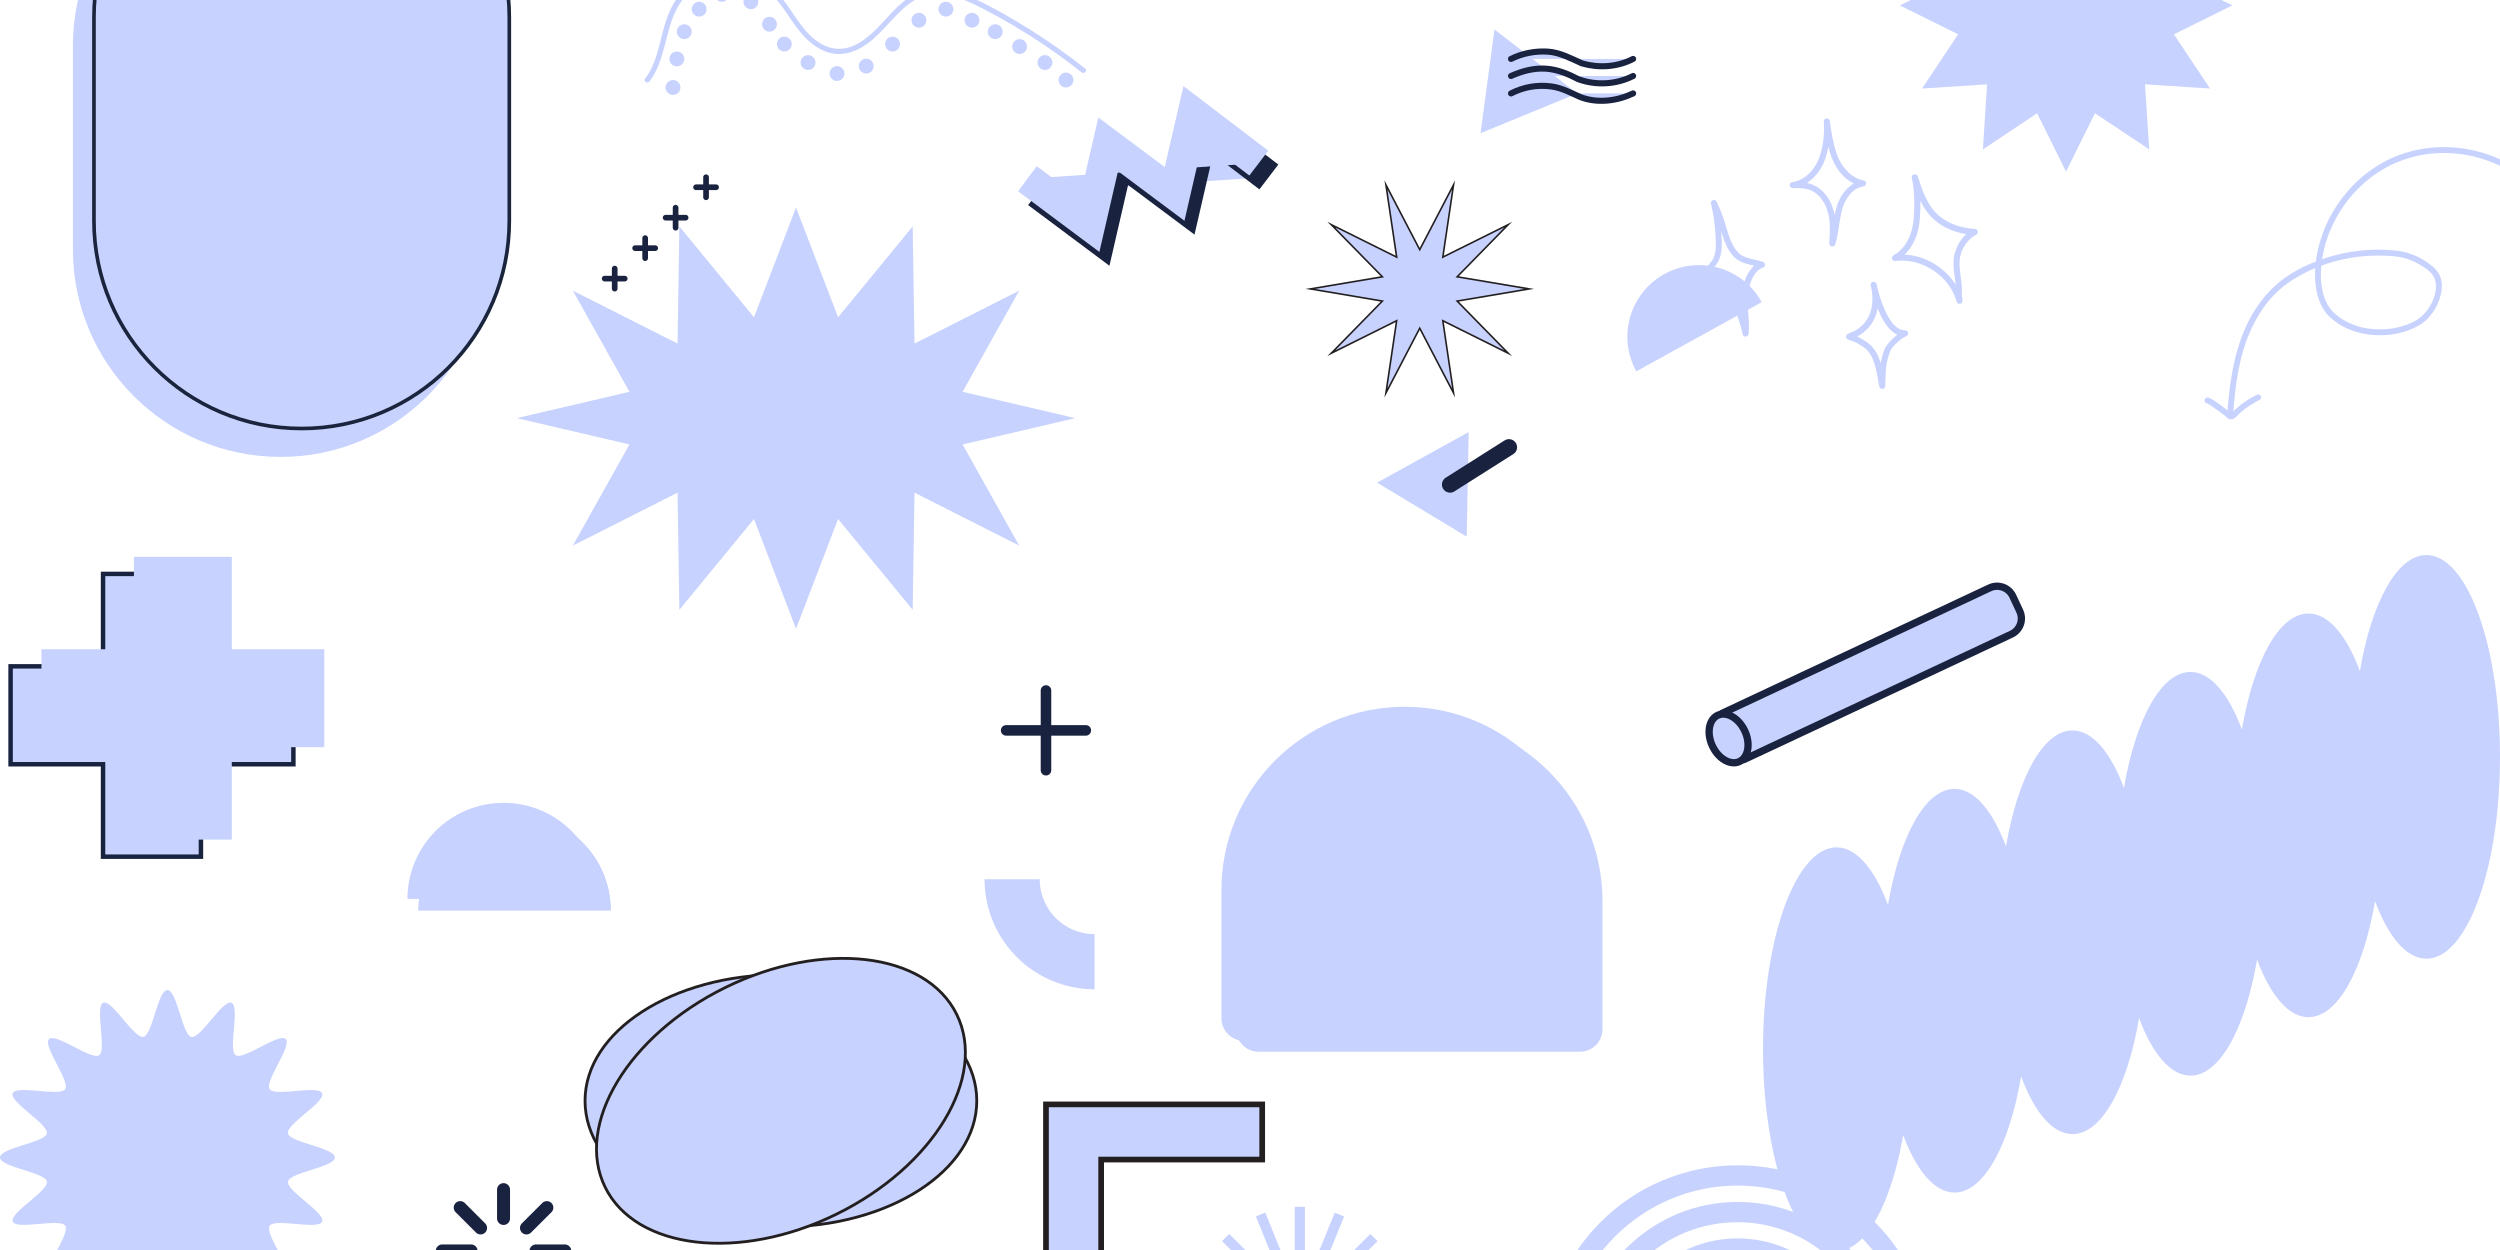 <svg width="1988" height="994" viewBox="0 0 1988 994" fill="none" xmlns="http://www.w3.org/2000/svg">
<path d="M266.275 920.407C266.275 928.118 230.467 932.215 229.047 939.505C227.563 947.022 259.049 964.475 256.178 971.378C253.274 978.411 218.627 968.475 214.466 974.701C210.239 980.992 232.628 1009.22 227.305 1014.54C221.982 1019.87 193.755 997.477 187.464 1001.7C181.205 1005.9 191.141 1040.51 184.141 1043.42C177.237 1046.29 159.785 1014.8 152.268 1016.28C144.977 1017.74 140.88 1053.51 133.17 1053.51C125.46 1053.51 121.363 1017.7 114.072 1016.28C106.555 1014.8 89.103 1046.29 82.199 1043.42C75.166 1040.51 85.102 1005.86 78.876 1001.7C72.585 997.477 44.358 1019.87 39.035 1014.54C33.712 1009.22 56.1 980.992 51.874 974.701C47.681 968.443 13.065 978.379 10.162 971.378C7.291 964.475 38.777 947.022 37.293 939.505C35.809 932.215 0 928.118 0 920.407C0 912.697 35.809 908.6 37.228 901.309C38.712 893.793 7.226 876.34 10.097 869.436C13.001 862.404 47.648 872.34 51.81 866.114C56.036 859.823 33.647 831.595 38.97 826.272C44.293 820.949 72.521 843.338 78.812 839.112C85.07 834.918 75.134 800.303 82.134 797.399C89.038 794.528 106.491 826.014 114.007 824.53C121.298 823.078 125.395 787.302 133.105 787.302C140.816 787.302 144.913 823.111 152.203 824.53C159.72 826.014 177.173 794.528 184.076 797.399C191.109 800.303 181.173 834.95 187.399 839.112C193.69 843.338 221.918 820.949 227.241 826.272C232.563 831.595 210.175 859.823 214.401 866.114C218.595 872.372 253.21 862.436 256.113 869.436C258.985 876.34 227.499 893.793 228.983 901.309C230.467 908.6 266.275 912.697 266.275 920.407Z" fill="#C7D2FE"/>
<path d="M1775.12 4.283L1728.69 27.285L1757.4 70.384L1705.69 67.062L1709.05 118.775L1665.91 90.063L1642.91 136.453L1619.91 90.063L1576.81 118.775L1580.13 67.062L1528.42 70.384L1557.13 27.285L1510.74 4.283L1557.13 -18.718L1528.42 -61.85L1580.13 -58.527L1576.81 -110.208L1619.91 -81.529L1642.91 -127.919L1665.91 -81.529L1709.05 -110.208L1705.69 -58.527L1757.4 -61.85L1728.69 -18.718L1775.12 4.283Z" fill="#C7D2FE"/>
<path d="M1323.54 217.91C1295.99 233.105 1285.99 267.752 1301.18 295.302L1400.93 240.266C1385.74 212.716 1351.09 202.716 1323.54 217.91Z" fill="#C7D2FE"/>
<path d="M1215.98 229.747L1158.72 239.425L1199.33 280.912L1147.33 255.039L1155.85 312.495L1128.97 261.007L1102.1 312.495L1110.62 255.039L1058.61 280.912L1099.26 239.425L1042 229.747L1099.26 220.102L1058.61 178.615L1110.62 204.455L1102.1 147L1128.97 198.519L1155.85 147L1147.33 204.455L1199.33 178.615L1158.72 220.102L1215.98 229.747Z" fill="#C7D2FE" stroke="#231F20" stroke-width="1.29" stroke-miterlimit="10" stroke-linecap="round"/>
<path d="M855 332.5L765.46 353.433L810.463 433.862L727.209 391.78L725.772 484.956L666.438 412.713L633 500L599.562 412.713L540.228 484.956L538.791 391.78L455.536 433.862L500.54 353.433L411 332.5L500.54 311.567L455.536 231.138L538.791 273.22L540.228 180.044L599.562 252.287L633 165L666.438 252.287L725.772 180.044L727.209 273.22L810.463 231.138L765.46 311.567L855 332.5Z" fill="#C7D2FE"/>
<path d="M620.976 975.701C706.995 975.701 776.728 930.768 776.728 875.34C776.728 819.912 706.995 774.979 620.976 774.979C534.956 774.979 465.224 819.912 465.224 875.34C465.224 930.768 534.956 975.701 620.976 975.701Z" fill="#C7D2FE" stroke="#231F20" stroke-width="2.258" stroke-miterlimit="10"/>
<path d="M665.251 965.462C742.462 927.536 785.243 856.459 760.805 806.706C736.367 756.954 653.964 747.367 576.753 785.293C499.542 823.219 456.761 894.296 481.199 944.049C505.637 993.801 588.04 1003.39 665.251 965.462Z" fill="#C7D2FE" stroke="#231F20" stroke-width="2.258" stroke-miterlimit="10"/>
<path d="M1450.29 96.612C1450.58 101.032 1450.51 105.483 1450.09 109.871C1450.03 110.419 1450 110.968 1449.9 111.484C1449.87 111.742 1449.84 112 1449.8 112.258C1449.77 112.645 1449.9 111.645 1449.8 112.226C1449.77 112.387 1449.77 112.581 1449.74 112.742C1449.58 113.839 1449.38 114.936 1449.19 116.033C1448.77 118.226 1448.22 120.42 1447.58 122.549C1447.26 123.549 1446.93 124.549 1446.58 125.549C1446.38 126.033 1446.22 126.517 1446 127.001C1445.96 127.098 1445.84 127.259 1445.84 127.388C1445.84 127.066 1446.03 126.969 1445.9 127.195C1445.77 127.453 1445.67 127.711 1445.55 127.969C1444.77 129.679 1443.84 131.324 1442.8 132.872C1442.58 133.227 1442.32 133.582 1442.06 133.937C1441.93 134.13 1441.77 134.324 1441.64 134.518C1441.58 134.582 1441.51 134.679 1441.48 134.743C1441.8 134.163 1441.61 134.582 1441.51 134.711C1440.93 135.453 1440.29 136.195 1439.64 136.905C1439 137.582 1438.35 138.228 1437.64 138.873C1437.32 139.163 1436.96 139.453 1436.61 139.744C1436.45 139.873 1436.29 140.002 1436.13 140.131C1435.87 140.324 1436.61 139.744 1436.22 140.066C1436.09 140.163 1436 140.228 1435.87 140.324C1435.03 140.937 1434.16 141.518 1433.25 142.034C1432.35 142.55 1431.42 142.938 1430.48 143.421C1430.51 143.389 1431.03 143.196 1430.67 143.325C1430.54 143.389 1430.42 143.421 1430.29 143.486C1430.03 143.583 1429.77 143.679 1429.48 143.776C1429 143.938 1428.51 144.099 1428 144.228C1427 144.518 1425.96 144.712 1424.93 144.841C1424.38 144.905 1423.74 145.486 1423.48 145.938C1423.22 146.422 1423.12 146.938 1423.19 147.486C1423.35 148.648 1424.35 149.583 1425.58 149.583C1427.93 149.551 1430.29 149.551 1432.64 149.712C1433.19 149.744 1433.71 149.809 1434.25 149.873C1434.29 149.873 1434.87 149.97 1434.48 149.906C1434.06 149.841 1434.64 149.938 1434.71 149.938C1435 149.97 1435.29 150.035 1435.58 150.099C1436.74 150.325 1437.87 150.615 1438.96 150.97C1439.16 151.035 1439.38 151.132 1439.58 151.196C1439.67 151.228 1439.8 151.293 1439.9 151.325C1440.09 151.39 1440.29 151.583 1439.77 151.261C1440.16 151.519 1440.64 151.648 1441.06 151.874C1441.87 152.293 1442.64 152.745 1443.35 153.261C1443.55 153.39 1443.74 153.519 1443.93 153.68C1444 153.745 1444.09 153.809 1444.16 153.841C1444.48 154.067 1444.03 153.745 1444 153.712C1444.32 154.035 1444.74 154.325 1445.09 154.616C1445.8 155.261 1446.48 155.906 1447.13 156.616C1447.42 156.938 1447.71 157.261 1447.96 157.584C1448.09 157.745 1448.22 157.906 1448.38 158.1C1448.58 158.358 1448.03 157.616 1448.32 158.003C1448.42 158.132 1448.48 158.229 1448.58 158.358C1449.13 159.1 1449.61 159.874 1450.09 160.648C1450.58 161.455 1451.03 162.294 1451.45 163.132C1451.64 163.552 1451.84 163.971 1452.03 164.391C1452.06 164.487 1452.09 164.584 1452.16 164.649C1451.9 164.036 1452.06 164.391 1452.13 164.552C1452.22 164.81 1452.32 165.036 1452.42 165.294C1453.16 167.229 1453.71 169.197 1454.13 171.197C1454.26 171.778 1454.35 172.327 1454.45 172.907C1454.48 173.133 1454.51 173.391 1454.58 173.617C1454.61 173.81 1454.64 173.972 1454.64 174.165C1454.64 174.069 1454.61 173.972 1454.61 173.875C1454.61 174.004 1454.64 174.101 1454.64 174.23C1454.77 175.391 1454.9 176.52 1454.97 177.682C1455.32 183.005 1455 188.36 1454.64 193.651C1454.58 194.844 1455.61 195.876 1456.74 196.038C1457.93 196.199 1459.03 195.457 1459.38 194.296C1461.93 186.198 1462.26 177.649 1464.16 169.423C1464.58 167.584 1465.06 165.745 1465.71 163.939C1465.84 163.552 1466 163.165 1466.13 162.81C1466.19 162.616 1466.32 162.423 1466.39 162.197C1466.39 162.229 1466.16 162.745 1466.32 162.39C1466.35 162.294 1466.42 162.165 1466.45 162.068C1466.8 161.294 1467.16 160.552 1467.55 159.81C1468.32 158.326 1469.22 156.906 1470.22 155.584C1470.29 155.519 1470.35 155.422 1470.39 155.358C1470.06 155.842 1470.16 155.648 1470.26 155.519C1470.39 155.358 1470.51 155.196 1470.64 155.035C1470.9 154.712 1471.19 154.39 1471.48 154.067C1472.03 153.454 1472.61 152.874 1473.19 152.358C1473.55 152.035 1473.87 151.745 1474.26 151.454C1474.32 151.39 1474.39 151.357 1474.48 151.293C1473.9 151.745 1474.32 151.422 1474.42 151.325C1474.61 151.196 1474.77 151.067 1474.97 150.938C1475.68 150.454 1476.42 150.003 1477.19 149.615C1477.39 149.519 1477.61 149.422 1477.81 149.325C1477.9 149.293 1477.97 149.261 1478.06 149.228C1478.52 149.035 1477.58 149.422 1478 149.261C1478.42 149.099 1478.84 148.938 1479.29 148.809C1479.74 148.68 1480.16 148.551 1480.61 148.454C1480.81 148.422 1481.03 148.357 1481.23 148.325C1481.42 148.293 1482.32 148.164 1481.48 148.26C1482.13 148.164 1482.74 148.067 1483.19 147.551C1483.55 147.164 1483.77 146.712 1483.87 146.164C1484.03 145.067 1483.32 143.744 1482.13 143.518C1481.19 143.325 1480.26 143.099 1479.32 142.808C1478.9 142.679 1478.52 142.518 1478.1 142.389C1477.87 142.292 1477.64 142.196 1477.42 142.131C1478.16 142.421 1477.32 142.066 1477.13 142.002C1475.42 141.195 1473.77 140.228 1472.26 139.099C1472.19 139.034 1472.1 138.97 1472.03 138.937C1471.71 138.679 1472.16 139.034 1472.19 139.066C1472.03 138.905 1471.81 138.776 1471.61 138.615C1471.22 138.292 1470.87 138.002 1470.51 137.679C1469.8 137.034 1469.1 136.356 1468.45 135.614C1467.8 134.905 1467.19 134.195 1466.58 133.453C1466.51 133.356 1466.45 133.259 1466.35 133.163C1466.39 133.195 1466.71 133.614 1466.45 133.292C1466.29 133.098 1466.16 132.905 1466 132.711C1465.71 132.324 1465.42 131.905 1465.16 131.517C1464.1 129.937 1463.16 128.259 1462.32 126.549C1462.13 126.13 1461.93 125.743 1461.74 125.323C1461.68 125.227 1461.64 125.098 1461.61 125.001C1461.45 124.646 1461.68 125.13 1461.68 125.162C1461.58 124.872 1461.45 124.614 1461.35 124.356C1461 123.485 1460.68 122.581 1460.35 121.678C1459 117.71 1458 113.613 1457.19 109.484C1456.74 107.193 1456.32 104.871 1455.97 102.548C1455.8 101.451 1455.64 100.386 1455.48 99.29C1455.42 98.741 1455.32 98.225 1455.26 97.677C1455.22 97.483 1455.09 96.58 1455.22 97.386C1455.19 97.096 1455.16 96.838 1455.13 96.547C1455.03 95.87 1454.9 95.322 1454.42 94.838C1454 94.418 1453.32 94.096 1452.71 94.128C1452.09 94.16 1451.42 94.354 1451 94.838C1450.58 95.354 1450.19 95.999 1450.29 96.612C1451.42 105.096 1452.71 113.678 1455.32 121.839C1457.84 129.614 1461.93 137.034 1468.35 142.228C1472 145.163 1476.19 147.422 1480.81 148.293C1481.03 146.712 1481.23 145.131 1481.45 143.55C1479.45 143.809 1477.61 144.325 1475.74 145.131C1474.1 145.841 1472.58 146.809 1471.16 147.938C1468.39 150.099 1466.1 152.906 1464.29 155.906C1462.39 159.035 1461 162.487 1460.06 166.036C1458.93 170.23 1458.29 174.552 1457.64 178.843C1456.93 183.682 1456.19 188.521 1454.71 193.199C1456.29 193.425 1457.87 193.618 1459.45 193.844C1460.06 184.295 1460.61 174.294 1457.38 165.1C1454.71 157.422 1449.45 150.228 1441.8 147.002C1436.67 144.841 1431.06 144.776 1425.58 144.841C1425.8 146.422 1426 148.002 1426.22 149.583C1434.35 148.454 1441.29 143.196 1446.03 136.744C1451.29 129.582 1453.58 120.581 1454.68 111.871C1455.32 106.806 1455.45 101.709 1455.09 96.644C1455 95.386 1454.03 94.16 1452.67 94.225C1451.45 94.257 1450.19 95.257 1450.29 96.612Z" fill="#C7D2FE"/>
<path d="M1360.7 162.197C1361.25 164.616 1361.73 167.068 1362.15 169.52C1362.38 170.714 1362.57 171.907 1362.73 173.101C1362.83 173.714 1362.93 174.294 1362.99 174.907C1363.02 175.165 1363.06 175.456 1363.09 175.714C1363.15 176.165 1363.09 175.746 1363.09 175.682C1363.12 175.875 1363.15 176.069 1363.15 176.295C1363.8 181.166 1364.19 186.037 1364.38 190.941C1364.48 193.038 1364.48 195.102 1364.35 197.199C1364.31 197.683 1364.28 198.167 1364.22 198.651C1364.19 198.909 1364.15 199.167 1364.12 199.425C1364.09 199.683 1364.19 199.877 1364.12 199.361C1364.15 199.522 1364.06 199.715 1364.06 199.877C1363.89 200.877 1363.7 201.845 1363.41 202.812C1363.28 203.296 1363.12 203.748 1362.96 204.232C1362.89 204.425 1362.77 204.651 1362.73 204.845C1362.86 204.361 1362.86 204.587 1362.8 204.716C1362.73 204.877 1362.67 205.006 1362.6 205.167C1362.15 206.103 1361.64 206.974 1361.02 207.813C1360.86 208.006 1360.73 208.232 1360.57 208.426C1360.6 208.361 1360.89 208.006 1360.64 208.329C1360.57 208.426 1360.51 208.522 1360.41 208.587C1360.09 209.006 1359.73 209.426 1359.38 209.845C1358.7 210.619 1357.96 211.394 1357.22 212.136C1356.41 212.942 1355.57 213.684 1354.7 214.426C1354.25 214.813 1353.8 215.2 1353.31 215.555C1353.22 215.652 1353.09 215.749 1352.99 215.813C1352.93 215.845 1352.54 216.168 1352.83 215.942C1353.15 215.716 1352.7 216.039 1352.67 216.071C1352.54 216.168 1352.38 216.265 1352.25 216.394C1350.31 217.813 1348.31 219.136 1346.28 220.394C1345.41 220.943 1344.83 222.104 1345.18 223.136C1345.51 224.104 1346.44 224.975 1347.51 224.911C1349.54 224.782 1351.57 224.685 1353.64 224.782C1354.99 224.846 1356.35 224.975 1357.67 225.136C1358.41 225.201 1359.12 225.265 1359.86 225.33C1360.09 225.33 1360.31 225.362 1360.54 225.394C1360.6 225.394 1360.64 225.395 1360.7 225.427C1360.96 225.459 1360.89 225.459 1360.51 225.394C1360.57 225.427 1360.73 225.427 1360.8 225.427C1361.31 225.524 1361.83 225.62 1362.35 225.782C1362.8 225.911 1363.25 226.072 1363.67 226.233C1363.8 226.266 1363.9 226.33 1364.02 226.362C1364.35 226.491 1363.44 226.104 1363.93 226.33C1364.19 226.459 1364.41 226.556 1364.67 226.685C1365.57 227.137 1366.41 227.653 1367.22 228.233C1367.31 228.298 1367.41 228.395 1367.51 228.459C1367.86 228.717 1367.41 228.395 1367.38 228.362C1367.48 228.524 1367.83 228.717 1367.96 228.846C1368.38 229.201 1368.77 229.556 1369.15 229.911C1369.9 230.621 1370.64 231.395 1371.28 232.169C1371.61 232.556 1371.93 232.943 1372.22 233.331C1372.57 233.782 1371.9 232.879 1372.22 233.331C1372.28 233.427 1372.35 233.492 1372.41 233.589C1372.61 233.847 1372.8 234.105 1372.96 234.363C1373.57 235.234 1374.15 236.105 1374.7 237.008C1375.9 238.976 1376.99 241.041 1377.99 243.105C1378.54 244.234 1379.09 245.396 1379.61 246.525C1379.73 246.783 1379.83 247.041 1379.96 247.299C1380.03 247.428 1380.09 247.59 1380.15 247.719C1380.32 248.138 1380.15 247.751 1380.12 247.654C1380.41 248.299 1380.64 248.944 1380.9 249.59C1382.99 254.88 1384.61 260.332 1385.74 265.913C1385.96 267.107 1387.28 267.784 1388.38 267.655C1389.67 267.494 1390.35 266.494 1390.48 265.268C1391.61 255.558 1389.15 245.912 1389.74 236.169C1389.77 235.395 1389.86 234.621 1389.93 233.879C1389.96 233.685 1389.99 233.492 1389.99 233.298C1390.03 232.976 1389.9 233.976 1389.96 233.492C1389.96 233.395 1389.99 233.331 1389.99 233.234C1390.06 232.814 1390.12 232.395 1390.19 231.976C1390.48 230.33 1390.86 228.685 1391.32 227.104C1391.57 226.266 1391.83 225.427 1392.12 224.588C1392.25 224.201 1392.38 223.846 1392.54 223.491C1392.61 223.298 1392.7 223.104 1392.77 222.91C1392.93 222.556 1392.7 223.072 1392.67 223.104C1392.74 222.975 1392.77 222.846 1392.83 222.717C1393.51 221.201 1394.28 219.717 1395.22 218.33C1395.45 217.975 1395.7 217.62 1395.96 217.265C1395.99 217.2 1396.28 216.846 1395.99 217.2C1395.74 217.555 1396.03 217.168 1396.09 217.104C1396.22 216.942 1396.35 216.781 1396.51 216.62C1397.06 215.975 1397.67 215.362 1398.32 214.813C1398.48 214.652 1398.67 214.523 1398.83 214.394C1399.06 214.2 1398.38 214.716 1398.64 214.555C1398.74 214.491 1398.83 214.426 1398.93 214.329C1399.28 214.103 1399.61 213.878 1399.99 213.652C1400.35 213.458 1400.7 213.265 1401.06 213.103C1401.12 213.071 1401.51 212.91 1401.09 213.071C1400.7 213.232 1401.03 213.103 1401.12 213.071C1401.35 212.974 1401.57 212.91 1401.8 212.845C1402.77 212.523 1403.64 211.587 1403.57 210.523C1403.51 209.426 1402.87 208.555 1401.8 208.2C1397.67 206.813 1393.35 206.232 1389.19 204.909C1388.7 204.748 1388.22 204.587 1387.74 204.393C1387.64 204.361 1387.54 204.329 1387.44 204.296C1387.38 204.264 1386.96 204.038 1387.32 204.232C1387.67 204.425 1387.25 204.2 1387.19 204.167C1387.06 204.103 1386.9 204.038 1386.77 203.974C1385.83 203.554 1384.96 203.038 1384.12 202.458C1383.99 202.361 1383.86 202.264 1383.73 202.199C1383.44 202.006 1383.8 202.296 1383.86 202.296C1383.77 202.328 1383.35 201.877 1383.25 201.78C1382.83 201.393 1382.41 201.006 1382.03 200.586C1381.7 200.232 1381.38 199.844 1381.06 199.457C1380.9 199.264 1380.73 199.07 1380.57 198.877C1380.99 199.361 1380.73 199.07 1380.64 198.941C1380.54 198.812 1380.44 198.651 1380.32 198.522C1379.15 196.941 1378.19 195.264 1377.32 193.521C1377.09 193.07 1376.9 192.65 1376.7 192.199C1376.61 192.005 1376.51 191.812 1376.44 191.586C1376.38 191.489 1376.35 191.36 1376.28 191.263C1376.09 190.812 1376.48 191.715 1376.28 191.296C1375.9 190.36 1375.54 189.392 1375.19 188.457C1373.73 184.456 1372.61 180.327 1371.35 176.262C1369.61 170.778 1367.57 165.391 1364.93 160.294C1364.35 159.164 1362.67 158.745 1361.6 159.422C1360.44 160.164 1360.12 161.519 1360.73 162.745C1361.38 163.971 1361.99 165.229 1362.57 166.487C1362.83 167.068 1363.12 167.649 1363.35 168.23C1363.31 168.165 1363.15 167.746 1363.31 168.165C1363.38 168.294 1363.44 168.455 1363.51 168.584C1363.64 168.907 1363.77 169.23 1363.89 169.52C1364.8 171.778 1365.6 174.069 1366.35 176.391C1367.7 180.553 1368.86 184.779 1370.28 188.908C1371.64 192.844 1373.28 196.747 1375.64 200.199C1376.9 202.038 1378.32 203.909 1380.06 205.329C1381.93 206.909 1383.99 208.039 1386.28 208.91C1390.86 210.684 1395.83 211.2 1400.48 212.749C1400.48 211.2 1400.48 209.652 1400.48 208.071C1393.45 210.329 1389.41 217.329 1387.19 223.911C1386.03 227.298 1385.32 230.846 1384.96 234.395C1384.51 238.976 1384.83 243.622 1385.22 248.202C1385.67 253.848 1386.22 259.494 1385.57 265.139C1387.15 264.913 1388.74 264.72 1390.32 264.494C1389.28 259.429 1387.83 254.429 1386.03 249.59C1384.19 244.718 1382.03 239.912 1379.41 235.395C1377.19 231.588 1374.51 227.879 1371.09 225.072C1369.22 223.556 1367.28 222.33 1365.02 221.459C1363.02 220.652 1360.93 220.426 1358.8 220.233C1357.25 220.104 1355.73 219.91 1354.18 219.814C1351.89 219.684 1349.64 219.781 1347.35 219.91C1347.76 221.426 1348.15 222.91 1348.57 224.427C1352.38 222.072 1356.09 219.491 1359.41 216.426C1362.7 213.361 1365.77 209.845 1367.41 205.619C1368.99 201.554 1369.25 197.006 1369.15 192.65C1369.06 187.715 1368.67 182.779 1368.09 177.908C1367.41 172.165 1366.44 166.423 1365.19 160.777C1364.9 159.552 1363.41 158.713 1362.22 159.1C1361.09 159.648 1360.38 160.874 1360.7 162.197Z" fill="#C7D2FE"/>
<path d="M1487.61 227.169C1488.06 228.943 1488.42 230.717 1488.68 232.556C1488.65 232.33 1488.61 232.137 1488.58 231.911C1489.06 235.492 1489.13 239.17 1488.65 242.75C1488.68 242.525 1488.71 242.331 1488.74 242.105C1488.35 245.009 1487.61 247.848 1486.48 250.525C1486.58 250.332 1486.65 250.138 1486.74 249.944C1486.19 251.235 1485.58 252.493 1484.84 253.687C1484.48 254.3 1484.06 254.913 1483.64 255.493C1483.45 255.751 1483.26 256.009 1483.06 256.267C1483.58 255.59 1483.16 256.138 1483.03 256.3C1482.9 256.461 1482.77 256.622 1482.64 256.751C1481.74 257.848 1480.71 258.848 1479.64 259.784C1479.39 260.01 1479.1 260.235 1478.84 260.461C1478.68 260.59 1478.13 261.01 1478.81 260.494C1478.64 260.59 1478.52 260.719 1478.35 260.848C1477.74 261.3 1477.1 261.719 1476.45 262.139C1475.23 262.881 1474 263.526 1472.68 264.074C1472.87 263.978 1473.06 263.913 1473.26 263.816C1472.32 264.203 1471.39 264.591 1470.45 265.01C1469.81 265.3 1469.19 265.558 1468.71 266.042C1467.61 267.075 1467.81 268.849 1468.93 269.72C1469.51 270.172 1470.29 270.301 1470.97 270.494C1472.13 270.849 1473.29 271.268 1474.42 271.752C1474.22 271.656 1474.03 271.591 1473.84 271.494C1476.9 272.817 1479.87 274.462 1482.52 276.462C1482.58 276.527 1482.64 276.559 1482.71 276.624C1482.16 276.204 1482.39 276.398 1482.52 276.462C1482.68 276.591 1482.81 276.688 1482.97 276.817C1483.26 277.043 1483.55 277.301 1483.81 277.527C1484.29 277.979 1484.77 278.43 1485.23 278.946C1485.45 279.172 1485.64 279.43 1485.87 279.688C1485.97 279.817 1486.06 279.946 1486.16 280.075C1486.26 280.204 1486.42 280.43 1485.97 279.85C1486.03 279.946 1486.1 280.011 1486.16 280.108C1486.55 280.624 1486.94 281.172 1487.26 281.753C1488.1 283.076 1488.77 284.495 1489.42 285.947C1489.32 285.753 1489.26 285.56 1489.16 285.366C1491.48 290.915 1492.55 296.883 1493.58 302.787C1493.84 304.367 1494.13 305.948 1494.42 307.529C1494.52 308.077 1495.06 308.722 1495.52 308.981C1496 309.239 1496.52 309.335 1497.07 309.271C1498.26 309.11 1499.13 308.11 1499.16 306.884C1499.26 304.206 1499.36 301.528 1499.45 298.819C1499.55 296.238 1499.55 293.625 1499.9 291.044C1499.87 291.27 1499.84 291.463 1499.81 291.689C1500.13 289.463 1500.61 287.237 1501.19 285.076C1501.48 284.011 1501.81 282.947 1502.13 281.882C1502.42 281.011 1502.68 280.108 1503.03 279.237C1502.94 279.43 1502.87 279.624 1502.78 279.817C1503.23 278.785 1503.81 277.817 1504.48 276.914C1504.58 276.785 1504.68 276.656 1504.78 276.495C1505 276.204 1504.36 277.011 1504.71 276.559C1504.94 276.269 1505.16 276.011 1505.39 275.72C1505.81 275.204 1506.26 274.72 1506.71 274.236C1507.68 273.236 1508.71 272.268 1509.78 271.333C1510.03 271.107 1510.29 270.914 1510.55 270.688C1510.68 270.591 1510.81 270.494 1510.94 270.365C1511 270.301 1511.07 270.236 1511.16 270.204C1511.07 270.268 1510.68 270.591 1510.97 270.333C1511.49 269.946 1512.03 269.559 1512.55 269.172C1513.61 268.462 1514.71 267.784 1515.91 267.3C1515.71 267.397 1515.52 267.462 1515.32 267.559C1515.42 267.526 1515.52 267.494 1515.61 267.429C1516.2 267.204 1516.74 266.881 1517.07 266.333C1517.32 265.849 1517.42 265.333 1517.36 264.784C1517.2 263.591 1516.2 262.687 1514.97 262.687C1514.42 262.687 1513.87 262.655 1513.36 262.59C1513.58 262.623 1513.78 262.655 1514 262.687C1512.94 262.526 1511.87 262.236 1510.87 261.816C1511.07 261.913 1511.26 261.977 1511.45 262.074C1510.84 261.816 1510.26 261.526 1509.71 261.171C1509.42 261.01 1509.16 260.816 1508.87 260.655C1508.74 260.558 1508.58 260.461 1508.45 260.364C1508.39 260.332 1508.32 260.268 1508.26 260.235C1508.23 260.203 1508.19 260.171 1508.16 260.171C1507.94 259.977 1508.49 260.429 1508.45 260.397C1507.36 259.493 1506.32 258.526 1505.36 257.461C1505.13 257.171 1504.87 256.913 1504.65 256.622C1504.55 256.493 1504.42 256.332 1504.32 256.203C1504.07 255.88 1504.58 256.526 1504.48 256.396C1504.42 256.3 1504.36 256.235 1504.29 256.138C1503.81 255.525 1503.39 254.88 1502.94 254.235C1502.03 252.88 1501.23 251.461 1500.48 250.009C1499.61 248.331 1498.81 246.589 1498.07 244.847C1498.16 245.041 1498.23 245.234 1498.32 245.428C1496.16 240.299 1494.48 234.943 1493.1 229.524C1492.77 228.266 1492.48 227.04 1492.19 225.782C1491.9 224.556 1490.42 223.717 1489.23 224.104C1488 224.62 1487.29 225.846 1487.61 227.169C1488.29 230.104 1489.03 233.04 1489.9 235.944C1490.9 239.331 1492.06 242.718 1493.39 246.009C1494.81 249.461 1496.39 252.88 1498.39 256.042C1500.16 258.88 1502.29 261.655 1504.9 263.752C1506.16 264.752 1507.49 265.687 1508.97 266.333C1510.61 267.042 1512.23 267.494 1514.03 267.655C1514.39 267.688 1514.74 267.688 1515.07 267.688C1514.84 266.107 1514.65 264.526 1514.42 262.945C1511.78 263.978 1509.49 265.591 1507.29 267.365C1505.1 269.139 1503.03 271.139 1501.29 273.365C1500.42 274.462 1499.61 275.559 1498.97 276.817C1498.23 278.301 1497.74 279.914 1497.26 281.495C1496.1 285.334 1495.16 289.237 1494.87 293.238C1494.71 295.496 1494.68 297.786 1494.61 300.044C1494.55 302.367 1494.45 304.658 1494.39 306.98C1495.97 306.755 1497.55 306.561 1499.13 306.335C1497.97 299.915 1497.1 293.399 1495.03 287.205C1493.97 284.076 1492.65 280.946 1490.71 278.237C1489.74 276.849 1488.65 275.559 1487.42 274.398C1486 273.107 1484.42 271.946 1482.81 270.914C1481.03 269.752 1479.16 268.72 1477.23 267.849C1476.13 267.333 1475 266.881 1473.84 266.462C1472.9 266.139 1471.97 265.881 1471.03 265.591C1471.22 265.687 1471.42 265.752 1471.61 265.849C1471.9 266.139 1472.16 266.397 1472.45 266.687C1472.55 266.881 1472.61 267.075 1472.71 267.268C1472.74 267.494 1472.77 267.688 1472.81 267.913C1472.77 268.139 1472.74 268.333 1472.71 268.559C1472.61 268.752 1472.55 268.946 1472.45 269.139C1472.26 269.43 1472 269.784 1471.71 269.913C1471.77 269.881 1471.81 269.849 1471.87 269.817C1472.03 269.72 1472.19 269.655 1472.35 269.559C1472.81 269.333 1473.29 269.139 1473.77 268.946C1473.58 269.042 1473.39 269.107 1473.19 269.204C1474.52 268.655 1475.87 268.107 1477.16 267.429C1478.64 266.655 1480.03 265.752 1481.35 264.752C1484.16 262.59 1486.58 260.042 1488.48 257.074C1492.16 251.428 1493.77 244.589 1493.81 237.911C1493.81 233.911 1493.26 229.879 1492.29 226.007C1491.97 224.782 1490.55 223.911 1489.32 224.33C1488.03 224.62 1487.26 225.846 1487.61 227.169Z" fill="#C7D2FE"/>
<path d="M1520.29 141.583C1520.55 142.776 1520.78 143.97 1520.97 145.163C1521.07 145.744 1521.16 146.357 1521.26 146.97C1521.29 147.164 1521.45 148.067 1521.32 147.357C1521.39 147.712 1521.42 148.067 1521.45 148.389C1521.74 150.841 1521.97 153.325 1522.1 155.809C1522.36 160.81 1522.32 165.842 1521.97 170.81C1521.87 172.036 1521.78 173.262 1521.68 174.52C1521.61 175.069 1521.58 175.649 1521.52 176.198C1521.49 176.456 1521.45 176.714 1521.42 177.004C1521.42 177.133 1521.39 177.262 1521.39 177.359C1521.36 177.553 1521.39 177.456 1521.42 177.069C1521.42 177.166 1521.39 177.262 1521.39 177.359C1521.1 179.424 1520.65 181.456 1520.1 183.456C1519.81 184.456 1519.49 185.456 1519.13 186.424C1518.94 186.908 1518.78 187.392 1518.58 187.876C1518.55 188.005 1518.49 188.102 1518.45 188.231C1518.65 187.618 1518.55 187.973 1518.49 188.134C1518.36 188.392 1518.26 188.682 1518.13 188.941C1517.26 190.844 1516.26 192.65 1515.07 194.392C1514.74 194.876 1514.39 195.36 1514.03 195.812C1513.94 195.941 1513.74 196.102 1514.13 195.683C1514.03 195.812 1513.9 195.941 1513.81 196.07C1513.61 196.296 1513.45 196.522 1513.26 196.747C1512.52 197.619 1511.74 198.425 1510.9 199.232C1510.49 199.619 1510.07 200.006 1509.61 200.393C1509.39 200.586 1509.13 200.748 1508.94 200.941C1509.36 200.522 1509.19 200.748 1509.03 200.877C1508.9 200.974 1508.78 201.07 1508.61 201.167C1507.68 201.845 1506.68 202.49 1505.65 203.038C1504.74 203.522 1504.23 204.78 1504.55 205.78C1504.68 206.167 1504.87 206.555 1505.16 206.845C1505.52 207.232 1506.32 207.619 1506.87 207.555C1509.03 207.297 1511.19 207.168 1513.36 207.232C1514.42 207.264 1515.45 207.329 1516.52 207.426C1516.78 207.458 1517.07 207.49 1517.32 207.522C1517.52 207.555 1518.49 207.684 1517.65 207.555C1518.2 207.651 1518.74 207.716 1519.29 207.813C1521.39 208.168 1523.49 208.684 1525.52 209.329C1526.55 209.652 1527.58 210.006 1528.58 210.426C1528.81 210.523 1529 210.587 1529.23 210.684C1529.36 210.748 1529.49 210.781 1529.62 210.845C1528.94 210.587 1529.39 210.748 1529.55 210.813C1530.07 211.039 1530.55 211.265 1531.07 211.49C1533.04 212.426 1534.94 213.458 1536.75 214.62C1537.65 215.2 1538.52 215.781 1539.36 216.426C1539.58 216.587 1539.81 216.749 1540.04 216.91C1540.13 217.007 1540.26 217.071 1540.36 217.168C1539.84 216.781 1540.07 216.942 1540.2 217.039C1540.68 217.426 1541.13 217.781 1541.58 218.168C1543.2 219.523 1544.75 221.007 1546.16 222.556C1546.91 223.362 1547.62 224.201 1548.33 225.072C1548.46 225.265 1548.62 225.427 1548.75 225.62C1548.23 225.007 1548.84 225.749 1548.94 225.911C1549.26 226.362 1549.58 226.814 1549.91 227.266C1551.26 229.233 1552.49 231.298 1553.52 233.427C1553.78 233.976 1554.04 234.524 1554.26 235.04C1554.46 235.492 1554.04 234.492 1554.23 234.976C1554.29 235.137 1554.36 235.331 1554.42 235.492C1554.52 235.75 1554.62 236.008 1554.71 236.266C1555.17 237.428 1555.55 238.621 1555.88 239.815C1556.23 241.041 1557.62 241.912 1558.84 241.492C1559.42 241.299 1560 240.944 1560.29 240.395C1560.62 239.783 1560.65 239.202 1560.55 238.524C1560.55 238.492 1560.46 237.879 1560.52 238.266C1560.59 238.653 1560.49 238.073 1560.49 238.04C1560.46 237.815 1560.42 237.589 1560.39 237.363C1560.33 236.847 1560.26 236.331 1560.23 235.815C1560.17 235.008 1560.1 234.202 1560.07 233.395C1560.04 232.137 1560.07 230.846 1560.04 229.588C1560.04 228.008 1559.94 226.459 1559.78 224.878C1559.65 223.685 1559.49 222.491 1559.33 221.297C1559.23 220.588 1559.13 219.878 1559.04 219.136C1559 219.007 1559 218.878 1558.97 218.749C1558.88 218.136 1559.04 219.136 1558.97 218.749C1558.94 218.394 1558.88 218.071 1558.84 217.717C1558.55 215.426 1558.29 213.103 1558.23 210.781C1558.2 209.587 1558.2 208.426 1558.29 207.232C1558.33 206.684 1558.36 206.103 1558.46 205.554C1558.33 206.232 1558.52 205.232 1558.52 205.103C1558.59 204.78 1558.62 204.49 1558.68 204.167C1558.88 203.167 1559.17 202.199 1559.49 201.264C1559.62 200.845 1559.78 200.425 1559.94 200.006C1560 199.812 1560.07 199.619 1560.17 199.457C1560.2 199.328 1560.26 199.231 1560.29 199.102C1560.52 198.586 1560.2 199.361 1560.29 199.135C1561.07 197.425 1561.94 195.78 1562.97 194.231C1563.26 193.812 1563.68 193.36 1563.94 192.909C1563.91 192.941 1563.59 193.36 1563.84 193.038C1563.94 192.909 1564.04 192.812 1564.13 192.683C1564.3 192.489 1564.46 192.296 1564.62 192.102C1565.3 191.328 1566.01 190.586 1566.78 189.876C1567.17 189.521 1567.59 189.166 1568.01 188.811C1568.33 188.553 1567.91 188.908 1567.88 188.908C1568.01 188.844 1568.1 188.715 1568.23 188.65C1568.46 188.489 1568.68 188.328 1568.88 188.166C1569.75 187.553 1570.65 187.037 1571.62 186.553C1572.52 186.102 1573.04 184.779 1572.72 183.811C1572.36 182.747 1571.49 182.101 1570.39 182.037C1569.26 181.972 1568.13 181.876 1567 181.747C1566.75 181.714 1566.49 181.682 1566.23 181.65C1566.1 181.65 1565.97 181.585 1565.84 181.585C1566.49 181.553 1566.07 181.617 1565.88 181.585C1565.3 181.488 1564.71 181.424 1564.17 181.327C1561.97 180.94 1559.81 180.456 1557.71 179.843C1556.65 179.521 1555.62 179.198 1554.58 178.811C1554.1 178.617 1553.62 178.456 1553.1 178.262C1553.04 178.23 1552.36 177.972 1552.36 177.972C1552.46 178.004 1552.55 178.069 1552.65 178.101C1552.55 178.069 1552.46 178.004 1552.36 177.972C1552.23 177.908 1552.07 177.843 1551.94 177.778C1549.91 176.875 1547.97 175.843 1546.1 174.649C1545.16 174.036 1544.23 173.423 1543.36 172.746C1543.26 172.681 1543.2 172.617 1543.1 172.552C1543.65 172.939 1543.2 172.649 1543.1 172.552C1542.91 172.391 1542.68 172.23 1542.49 172.068C1542.04 171.714 1541.62 171.326 1541.2 170.939C1540.39 170.197 1539.58 169.423 1538.84 168.617C1538.07 167.778 1537.39 166.875 1536.65 166.036C1537.1 166.552 1536.55 165.907 1536.45 165.745C1536.29 165.52 1536.13 165.326 1535.97 165.1C1535.62 164.616 1535.29 164.132 1534.97 163.649C1534.33 162.681 1533.74 161.681 1533.16 160.681C1532.04 158.68 1531.03 156.616 1530.1 154.487C1530.07 154.39 1530 154.293 1529.97 154.196C1529.94 154.1 1529.87 154.003 1529.84 153.906C1529.97 154.229 1530 154.261 1529.91 154.035C1529.78 153.745 1529.65 153.422 1529.52 153.132C1529.29 152.551 1529.07 151.97 1528.84 151.39C1528.39 150.196 1527.94 148.97 1527.52 147.777C1526.65 145.293 1525.84 142.808 1525.03 140.324C1524.65 139.131 1523.32 138.228 1522.07 138.647C1520.78 139.002 1519.87 140.292 1520.29 141.583C1523.2 150.648 1526.23 160.003 1531.87 167.778C1534.74 171.746 1538.2 175.165 1542.26 177.972C1546.1 180.617 1550.39 182.618 1554.81 184.069C1559.84 185.714 1565.1 186.618 1570.39 186.908C1569.97 185.392 1569.59 183.908 1569.17 182.392C1561.84 186.037 1556.75 193.296 1554.52 201.07C1553.17 205.813 1553.23 210.748 1553.78 215.587C1553.94 216.942 1554.1 218.265 1554.29 219.62C1554.33 219.943 1554.39 220.233 1554.42 220.555C1554.46 220.685 1554.46 220.814 1554.49 220.943C1554.58 221.556 1554.42 220.555 1554.49 220.975C1554.58 221.588 1554.65 222.233 1554.75 222.846C1554.97 224.749 1555.2 226.653 1555.23 228.556C1555.26 230.008 1555.23 231.459 1555.26 232.911C1555.33 235.202 1555.58 237.492 1555.91 239.783C1557.46 239.363 1559 238.912 1560.59 238.492C1558.1 229.717 1552.94 221.781 1546.16 215.749C1539.39 209.684 1531 205.264 1522.1 203.425C1517.13 202.393 1511.97 202.07 1506.94 202.716C1507.36 204.232 1507.74 205.716 1508.16 207.232C1516.1 202.877 1521.45 195.038 1524.26 186.586C1525.71 182.198 1526.36 177.649 1526.71 173.036C1527.13 167.939 1527.26 162.842 1527.07 157.745C1526.84 151.906 1526.23 146.067 1525.03 140.357C1524.78 139.131 1523.26 138.292 1522.07 138.679C1520.68 139.034 1520.03 140.26 1520.29 141.583Z" fill="#C7D2FE"/>
<path d="M2015.9 145.524C2001.03 131.261 1981.7 121.947 1961.42 118.515C1941.02 115.084 1919.8 117.418 1900.96 126.149C1882.73 134.599 1867.34 148.815 1856.72 165.809C1851.4 174.306 1847.27 183.596 1844.56 193.26C1841.83 202.995 1840.41 213.359 1841.08 223.467C1841.78 233.878 1844.91 244.686 1852.68 252.085C1860.92 259.882 1872.11 264.574 1883.29 265.998C1894.61 267.422 1906.54 266.325 1917.11 261.913C1921.8 259.952 1926.31 257.478 1929.95 253.906C1933.2 250.731 1935.88 246.88 1937.86 242.795C1941.6 235.138 1943.77 225.171 1939.19 217.374C1936.84 213.359 1932.78 210.324 1928.92 207.827C1924.44 204.932 1919.52 202.574 1914.43 201.034C1909.41 199.516 1903.99 199.096 1898.79 198.769C1893 198.419 1887.21 198.466 1881.42 198.886C1869.87 199.75 1858.4 202.061 1847.43 205.819C1836.72 209.484 1826.12 214.409 1816.88 220.992C1807.96 227.318 1800.49 235.395 1794.44 244.475C1780.97 264.667 1775.35 288.734 1772.64 312.544C1771.94 318.707 1771.43 324.869 1771.01 331.055C1770.91 332.316 1772.15 333.39 1773.34 333.39C1774.67 333.39 1775.58 332.316 1775.68 331.055C1777.31 307.315 1780.23 282.922 1790.43 261.142C1794.79 251.829 1800.37 243.051 1807.38 235.512C1814.57 227.785 1823.11 221.926 1832.49 217.164C1852.1 207.196 1874.42 202.388 1896.38 203.321C1901.43 203.531 1906.68 203.835 1911.58 205.095C1916.25 206.309 1920.71 208.34 1924.84 210.791C1928.43 212.939 1932.57 215.717 1934.81 219.171C1936.79 222.206 1937.28 225.731 1937.02 229.396C1936.42 237.426 1932.01 245.643 1926.12 251.128C1922.76 254.28 1918.37 256.521 1914.03 258.155C1908.94 260.069 1903.57 261.236 1898.18 261.679C1887.51 262.566 1876.61 261.119 1866.97 256.287C1862.33 253.976 1857.84 250.988 1854.37 247.113C1851.24 243.612 1849.11 239.317 1847.76 234.835C1844.96 225.521 1845.14 215.39 1846.62 205.842C1848.06 196.458 1850.91 187.261 1855.02 178.671C1863.17 161.584 1875.98 146.691 1891.95 136.466C1908.38 125.939 1927.71 121.013 1947.18 121.737C1966.58 122.46 1985.74 128.74 2001.66 139.851C2005.54 142.559 2009.18 145.57 2012.59 148.838C2014.78 150.892 2018.07 147.601 2015.9 145.524Z" fill="#C7D2FE"/>
<path d="M1754.64 320.644C1754.95 320.738 1755.23 320.854 1755.53 320.971C1755.34 320.901 1755.16 320.808 1754.97 320.738C1756.91 321.578 1758.63 322.839 1760.34 324.052C1762.14 325.313 1763.91 326.597 1765.68 327.904C1766.69 328.651 1767.69 329.421 1768.7 330.192C1768.53 330.075 1768.39 329.958 1768.23 329.818C1769.4 330.705 1770.52 331.662 1771.71 332.526C1773.15 333.6 1775.16 333.763 1776.68 332.713C1777.75 331.966 1778.62 330.939 1779.57 330.028C1780.44 329.188 1781.32 328.371 1782.23 327.601C1783.26 326.714 1784.31 325.85 1785.36 325.033C1785.2 325.15 1785.06 325.266 1784.9 325.406C1787.79 323.165 1790.85 321.181 1794.07 319.43C1794.98 318.94 1795.91 318.45 1796.87 317.983C1797.38 317.75 1797.8 317.12 1797.94 316.583C1798.11 316.022 1798.04 315.275 1797.71 314.785C1797.38 314.295 1796.92 313.851 1796.31 313.711C1795.68 313.571 1795.1 313.665 1794.51 313.945C1788.49 316.886 1782.91 320.691 1777.96 325.173C1777.29 325.78 1776.63 326.41 1775.98 327.04C1775.35 327.671 1774.74 328.371 1774.04 328.931C1774.2 328.814 1774.34 328.698 1774.51 328.558C1774.32 328.698 1774.13 328.814 1773.9 328.931C1774.09 328.861 1774.27 328.768 1774.46 328.698C1774.3 328.768 1774.13 328.814 1773.97 328.838C1774.18 328.814 1774.39 328.791 1774.6 328.744C1774.46 328.768 1774.3 328.768 1774.16 328.744C1774.37 328.768 1774.58 328.791 1774.79 328.838C1774.62 328.814 1774.48 328.768 1774.34 328.721C1774.53 328.791 1774.72 328.884 1774.91 328.955C1774.58 328.814 1774.3 328.628 1774.02 328.418C1774.18 328.534 1774.32 328.651 1774.48 328.791C1769.89 325.22 1765.31 321.625 1760.46 318.427C1759.06 317.493 1757.58 316.699 1755.97 316.162C1755.41 315.976 1754.67 316.116 1754.18 316.396C1753.69 316.676 1753.22 317.236 1753.1 317.796C1752.73 319.057 1753.41 320.224 1754.64 320.644Z" fill="#C7D2FE"/>
<path d="M1256.37 836.337H1000.87C990.968 836.337 982.903 828.305 982.903 818.369V716.426C982.903 635.97 1048.13 570.74 1128.59 570.74C1209.05 570.74 1274.28 635.97 1274.28 716.426V818.369C1274.31 828.305 1266.28 836.337 1256.37 836.337Z" fill="#C7D2FE"/>
<path d="M1244.76 827.627H989.258C979.354 827.627 971.289 819.594 971.289 809.658V707.716C971.289 627.259 1036.52 562.029 1116.98 562.029C1197.43 562.029 1262.66 627.259 1262.66 707.716V809.658C1262.69 819.594 1254.66 827.627 1244.76 827.627Z" fill="#C7D2FE"/>
<path d="M223.111 363.339C131.912 363.339 57.971 289.399 57.971 198.199V36.35C57.971 -54.849 131.912 -128.79 223.111 -128.79C314.311 -128.79 388.251 -54.849 388.251 36.35V198.199C388.251 289.399 314.311 363.339 223.111 363.339Z" fill="#C7D2FE"/>
<path d="M239.854 340.757C148.655 340.757 74.715 266.817 74.715 175.617V13.768C74.715 -77.432 148.655 -151.372 239.854 -151.372C331.054 -151.372 404.994 -77.432 404.994 13.768V175.617C404.994 266.817 331.054 340.757 239.854 340.757Z" fill="#C7D2FE" stroke="#1A243D" stroke-width="2.903" stroke-miterlimit="10" stroke-linecap="round"/>
<path d="M516.552 64.693C533.19 42.766 527.224 8.783 551.335 -8.255C560.899 -15.021 572.77 -18.157 584.426 -17.45C596.973 -16.681 607.983 -11.115 616.287 -1.766C626.497 9.706 632.832 24.283 644.919 34.124C650.639 38.768 657.281 42.182 664.693 42.858C671.982 43.504 679.209 41.197 685.452 37.507C698.615 29.757 707.164 16.84 718.359 6.815C723.71 2.017 729.799 -2.042 736.811 -3.826C745.022 -5.917 753.603 -4.533 761.537 -1.95C769.718 0.725 777.406 4.693 785.002 8.691C792.506 12.627 799.918 16.748 807.176 21.084C821.937 29.849 836.207 39.383 849.923 49.685C853.337 52.238 856.72 54.852 860.072 57.528C862.133 59.158 865.085 56.267 862.994 54.606C849.339 43.781 835.1 33.632 820.369 24.344C805.669 15.057 790.415 6.23 774.607 -1.089C766.857 -4.687 758.769 -7.67 750.22 -8.654C742.224 -9.546 734.258 -8.193 727.123 -4.472C713.622 2.54 705.073 15.672 694.125 25.759C688.558 30.895 682.192 35.6 674.811 37.753C667.584 39.844 660.142 38.829 653.591 35.2C639.721 27.512 632.617 12.658 623.329 0.51C618.962 -5.21 614.011 -10.5 607.86 -14.313C602.816 -17.419 597.158 -19.572 591.345 -20.648C579.444 -22.893 566.896 -21.171 556.04 -15.851C550.72 -13.237 545.799 -9.7 541.739 -5.395C537.096 -0.443 533.836 5.462 531.345 11.735C525.963 25.359 524.64 40.367 518.336 53.653C516.829 56.82 515.014 59.865 512.892 62.664C511.385 64.724 514.984 66.785 516.552 64.693Z" fill="#C7D2FE"/>
<path d="M535.189 75.457C538.45 75.457 541.094 72.814 541.094 69.552C541.094 66.291 538.45 63.648 535.189 63.648C531.928 63.648 529.284 66.291 529.284 69.552C529.284 72.814 531.928 75.457 535.189 75.457Z" fill="#C7D2FE"/>
<path d="M538.233 52.761C541.494 52.761 544.138 50.117 544.138 46.856C544.138 43.595 541.494 40.952 538.233 40.952C534.972 40.952 532.329 43.595 532.329 46.856C532.329 50.117 534.972 52.761 538.233 52.761Z" fill="#C7D2FE"/>
<path d="M544.138 31.11C547.399 31.11 550.043 28.467 550.043 25.206C550.043 21.944 547.399 19.301 544.138 19.301C540.877 19.301 538.233 21.944 538.233 25.206C538.233 28.467 540.877 31.11 544.138 31.11Z" fill="#C7D2FE"/>
<path d="M555.948 13.211C559.209 13.211 561.852 10.568 561.852 7.307C561.852 4.046 559.209 1.402 555.948 1.402C552.687 1.402 550.043 4.046 550.043 7.307C550.043 10.568 552.687 13.211 555.948 13.211Z" fill="#C7D2FE"/>
<path d="M573.969 1.402C577.23 1.402 579.874 -1.242 579.874 -4.503C579.874 -7.764 577.23 -10.407 573.969 -10.407C570.708 -10.407 568.065 -7.764 568.065 -4.503C568.065 -1.242 570.708 1.402 573.969 1.402Z" fill="#C7D2FE"/>
<path d="M597.096 7.307C600.357 7.307 603.001 4.663 603.001 1.402C603.001 -1.859 600.357 -4.503 597.096 -4.503C593.835 -4.503 591.192 -1.859 591.192 1.402C591.192 4.663 593.835 7.307 597.096 7.307Z" fill="#C7D2FE"/>
<path d="M611.889 25.175C615.15 25.175 617.794 22.531 617.794 19.27C617.794 16.009 615.15 13.365 611.889 13.365C608.628 13.365 605.984 16.009 605.984 19.27C605.984 22.531 608.628 25.175 611.889 25.175Z" fill="#C7D2FE"/>
<path d="M623.698 40.952C626.959 40.952 629.603 38.308 629.603 35.047C629.603 31.786 626.959 29.142 623.698 29.142C620.437 29.142 617.794 31.786 617.794 35.047C617.794 38.308 620.437 40.952 623.698 40.952Z" fill="#C7D2FE"/>
<path d="M642.55 55.652C645.812 55.652 648.455 53.008 648.455 49.747C648.455 46.486 645.812 43.842 642.55 43.842C639.289 43.842 636.646 46.486 636.646 49.747C636.646 53.008 639.289 55.652 642.55 55.652Z" fill="#C7D2FE"/>
<path d="M665.616 64.355C668.877 64.355 671.521 61.712 671.521 58.45C671.521 55.189 668.877 52.546 665.616 52.546C662.355 52.546 659.711 55.189 659.711 58.45C659.711 61.712 662.355 64.355 665.616 64.355Z" fill="#C7D2FE"/>
<path d="M688.804 58.45C692.065 58.45 694.709 55.807 694.709 52.546C694.709 49.285 692.065 46.641 688.804 46.641C685.543 46.641 682.899 49.285 682.899 52.546C682.899 55.807 685.543 58.45 688.804 58.45Z" fill="#C7D2FE"/>
<path d="M709.747 40.952C713.008 40.952 715.652 38.308 715.652 35.047C715.652 31.786 713.008 29.142 709.747 29.142C706.486 29.142 703.843 31.786 703.843 35.047C703.843 38.308 706.486 40.952 709.747 40.952Z" fill="#C7D2FE"/>
<path d="M730.722 22.007C733.983 22.007 736.626 19.363 736.626 16.102C736.626 12.841 733.983 10.198 730.722 10.198C727.461 10.198 724.817 12.841 724.817 16.102C724.817 19.363 727.461 22.007 730.722 22.007Z" fill="#C7D2FE"/>
<path d="M752.188 13.211C755.449 13.211 758.093 10.568 758.093 7.307C758.093 4.046 755.449 1.402 752.188 1.402C748.927 1.402 746.283 4.046 746.283 7.307C746.283 10.568 748.927 13.211 752.188 13.211Z" fill="#C7D2FE"/>
<path d="M772.916 22.007C776.177 22.007 778.821 19.363 778.821 16.102C778.821 12.841 776.177 10.198 772.916 10.198C769.655 10.198 767.011 12.841 767.011 16.102C767.011 19.363 769.655 22.007 772.916 22.007Z" fill="#C7D2FE"/>
<path d="M791.399 31.11C794.66 31.11 797.304 28.467 797.304 25.206C797.304 21.944 794.66 19.301 791.399 19.301C788.138 19.301 785.494 21.944 785.494 25.206C785.494 28.467 788.138 31.11 791.399 31.11Z" fill="#C7D2FE"/>
<path d="M810.805 42.92C814.066 42.92 816.709 40.276 816.709 37.015C816.709 33.754 814.066 31.11 810.805 31.11C807.544 31.11 804.9 33.754 804.9 37.015C804.9 40.276 807.544 42.92 810.805 42.92Z" fill="#C7D2FE"/>
<path d="M830.948 55.652C834.209 55.652 836.853 53.008 836.853 49.747C836.853 46.486 834.209 43.842 830.948 43.842C827.687 43.842 825.044 46.486 825.044 49.747C825.044 53.008 827.687 55.652 830.948 55.652Z" fill="#C7D2FE"/>
<path d="M847.648 69.552C850.909 69.552 853.552 66.909 853.552 63.648C853.552 60.387 850.909 57.743 847.648 57.743C844.387 57.743 841.743 60.387 841.743 63.648C841.743 66.909 844.387 69.552 847.648 69.552Z" fill="#C7D2FE"/>
<path d="M1037.65 959.668H1029.58V1126.45H1037.65V959.668Z" fill="#C7D2FE"/>
<path d="M977.485 981.236L971.782 986.939L1089.72 1104.87L1095.42 1099.17L977.485 981.236Z" fill="#C7D2FE"/>
<path d="M1089.72 981.235L971.782 1099.17L977.485 1104.87L1095.42 986.938L1089.72 981.235Z" fill="#C7D2FE"/>
<path d="M1061.37 964.344L998.443 1118.8L1005.91 1121.85L1068.84 967.387L1061.37 964.344Z" fill="#C7D2FE"/>
<path d="M1006.17 964.252L998.69 967.263L1060.95 1121.99L1068.43 1118.98L1006.17 964.252Z" fill="#C7D2FE"/>
<path d="M233.306 529.866H159.785V456.377H81.941V529.866H8.42V607.742H81.941V681.231H159.785V607.742H233.306V529.866Z" fill="#C7D2FE" stroke="#19223F" stroke-width="3.549" stroke-miterlimit="10"/>
<path d="M257.855 516.284H184.335V442.796H106.491V516.284H32.97V594.16H106.491V667.649H184.335V594.16H257.855V516.284Z" fill="#C7D2FE"/>
<path d="M831.764 549.093V612.484" stroke="#19223F" stroke-width="8.388" stroke-miterlimit="10" stroke-linecap="round"/>
<path d="M863.443 580.805H800.084" stroke="#19223F" stroke-width="8.388" stroke-miterlimit="10" stroke-linecap="round"/>
<path d="M870.411 764.752C834.215 764.752 804.859 735.395 804.859 699.199Z" fill="#C7D2FE"/>
<path d="M870.411 764.752C834.215 764.752 804.859 735.395 804.859 699.199" stroke="#C7D2FE" stroke-width="43.874" stroke-miterlimit="10"/>
<path d="M825 153.126L874.407 190L889.221 125.794L942.048 165.233L956.862 101L1009 140.715" fill="#C7D2FE"/>
<path d="M825 153.126L874.407 190L889.221 125.794L942.048 165.233L956.862 101L1009 140.715" stroke="#19223F" stroke-width="24.84" stroke-miterlimit="10"/>
<path d="M817 142.114L866.407 179L881.221 114.774L934.048 154.226L948.862 90L1001 129.7" fill="#C7D2FE"/>
<path d="M817 142.114L866.407 179L881.221 114.774L934.048 154.226L948.862 90L1001 129.7" stroke="#C7D2FE" stroke-width="24.84" stroke-miterlimit="10"/>
<path d="M1167.88 343.57L1166.34 426.752L1095.07 383.798L1167.88 343.57Z" fill="#C7D2FE"/>
<path d="M1153.08 385.319L1199.93 355.653" stroke="#19223F" stroke-width="12.904" stroke-miterlimit="10" stroke-linecap="round"/>
<path d="M1003.71 878.211H875.637H831.764V922.085V1050.16H875.637V922.085H1003.71V878.211Z" fill="#C7D2FE" stroke="#231F20" stroke-width="4.516" stroke-miterlimit="10"/>
<path d="M1381.93 1177C1378.96 1177 1375.96 1176.88 1372.96 1176.59C1347.38 1174.23 1324.28 1162.04 1307.86 1142.29C1291.44 1122.55 1283.73 1097.58 1286.08 1072.03C1288.31 1048.03 1299.34 1025.87 1317.21 1009.7C1334.96 993.606 1357.86 984.766 1381.7 984.766C1384.67 984.766 1387.67 984.895 1390.67 985.186C1416.25 987.541 1439.35 999.735 1455.77 1019.48C1472.19 1039.22 1479.9 1064.19 1477.55 1089.77C1475.32 1113.77 1464.29 1135.94 1446.42 1152.1C1428.67 1168.13 1405.77 1177 1381.93 1177ZM1381.7 1000.86C1340.18 1000.86 1305.99 1032.09 1302.15 1073.51C1298.08 1117.45 1330.51 1156.49 1374.44 1160.55C1376.93 1160.78 1379.44 1160.91 1381.93 1160.91C1423.45 1160.91 1457.64 1129.68 1461.48 1088.26C1465.55 1044.32 1433.13 1005.28 1389.19 1001.22C1386.7 1000.96 1384.19 1000.86 1381.7 1000.86Z" fill="#C7D2FE"/>
<path d="M1381.9 1205.91C1380.44 1205.91 1378.96 1205.88 1377.48 1205.85C1360.6 1205.26 1344.35 1201.39 1329.15 1194.33C1314.47 1187.52 1301.44 1178.04 1290.34 1166.17C1279.24 1154.29 1270.73 1140.62 1264.95 1125.52C1258.95 1109.87 1256.24 1093.39 1256.82 1076.51C1257.95 1043.9 1271.5 1013.48 1295.02 990.831C1318.44 968.249 1349.25 955.797 1381.73 955.797C1383.19 955.797 1384.67 955.829 1386.15 955.861C1403.03 956.442 1419.29 960.313 1434.48 967.378C1449.16 974.185 1462.19 983.67 1473.29 995.541C1484.39 1007.41 1492.9 1021.09 1498.68 1036.19C1504.68 1051.84 1507.39 1068.32 1506.81 1085.19C1505.68 1117.81 1492.13 1148.23 1468.61 1170.88C1445.19 1193.49 1414.38 1205.91 1381.9 1205.91ZM1381.73 971.927C1322.76 971.927 1274.99 1018.12 1272.95 1077.09C1270.86 1137.13 1318.02 1187.65 1378.03 1189.75C1379.32 1189.78 1380.61 1189.81 1381.86 1189.81C1440.84 1189.81 1488.61 1143.62 1490.65 1084.64C1492.74 1024.61 1445.58 974.088 1385.57 971.991C1384.32 971.959 1383.03 971.927 1381.73 971.927Z" fill="#C7D2FE"/>
<path d="M1381.83 1235.07C1361.02 1235.07 1340.83 1231.01 1321.8 1222.94C1303.44 1215.17 1286.95 1204.07 1272.79 1189.91C1258.63 1175.75 1247.5 1159.26 1239.76 1140.91C1231.73 1121.87 1227.63 1101.68 1227.63 1080.87C1227.63 1060.06 1231.69 1039.87 1239.76 1020.83C1247.53 1002.48 1258.63 985.992 1272.79 971.83C1286.95 957.668 1303.44 946.538 1321.8 938.796C1340.83 930.763 1361.02 926.666 1381.83 926.666C1402.64 926.666 1422.83 930.731 1441.87 938.796C1460.22 946.57 1476.71 957.668 1490.87 971.83C1505.03 985.992 1516.16 1002.48 1523.91 1020.83C1531.94 1039.87 1536.04 1060.06 1536.04 1080.87C1536.04 1101.68 1531.97 1121.87 1523.91 1140.91C1516.13 1159.26 1505.03 1175.75 1490.87 1189.91C1476.71 1204.07 1460.22 1215.2 1441.87 1222.94C1422.83 1231.01 1402.64 1235.07 1381.83 1235.07ZM1381.83 942.764C1305.7 942.764 1243.76 1004.7 1243.76 1080.84C1243.76 1156.97 1305.7 1218.91 1381.83 1218.91C1457.97 1218.91 1519.91 1156.97 1519.91 1080.84C1519.91 1004.74 1457.97 942.764 1381.83 942.764Z" fill="#C7D2FE"/>
<path d="M1929.51 441.376C1906.12 441.376 1885.93 479.088 1876.57 533.608C1866.02 505.316 1851.6 487.863 1835.7 487.863C1812.31 487.863 1792.12 525.575 1782.76 580.095C1772.21 551.803 1757.79 534.35 1741.89 534.35C1718.5 534.35 1698.3 572.062 1688.95 626.582C1678.4 598.29 1663.98 580.837 1648.07 580.837C1624.69 580.837 1604.49 618.549 1595.14 673.069C1584.59 644.777 1570.17 627.324 1554.26 627.324C1530.87 627.324 1510.68 665.036 1501.32 719.556C1490.77 691.263 1476.35 673.811 1460.45 673.811C1428.16 673.811 1401.96 745.654 1401.96 834.305C1401.96 922.956 1428.16 994.799 1460.45 994.799C1483.84 994.799 1504.03 957.087 1513.39 902.567C1523.94 930.86 1538.36 948.312 1554.26 948.312C1577.65 948.312 1597.85 910.6 1607.2 856.081C1617.75 884.373 1632.17 901.825 1648.07 901.825C1671.46 901.825 1691.66 864.113 1701.01 809.594C1711.56 837.886 1725.98 855.339 1741.89 855.339C1765.28 855.339 1785.47 817.626 1794.83 763.107C1805.38 791.399 1819.8 808.852 1835.7 808.852C1859.09 808.852 1879.28 771.14 1888.64 716.62C1899.19 744.912 1913.61 762.365 1929.51 762.365C1961.8 762.365 1988 690.521 1988 601.871C1988 513.22 1961.84 441.376 1929.51 441.376Z" fill="#C7D2FE"/>
<path d="M409.188 647.551C366.959 647.551 332.764 681.779 332.764 723.975H485.644C485.644 681.779 451.416 647.551 409.188 647.551Z" fill="#C7D2FE"/>
<path d="M400.413 638.421C358.185 638.421 323.989 672.649 323.989 714.846H476.87C476.837 672.649 442.609 638.421 400.413 638.421Z" fill="#C7D2FE"/>
<path d="M1383.2 605.594C1390.29 602.266 1392.19 591.33 1387.42 581.167C1382.66 571.004 1373.04 565.463 1365.94 568.791C1358.84 572.119 1356.95 583.055 1361.72 593.218C1366.48 603.381 1376.1 608.922 1383.2 605.594Z" fill="#C7D2FE"/>
<path d="M1369.48 567.223L1582.23 467.475C1589.14 464.249 1597.33 467.217 1600.56 474.088L1606.1 485.96C1609.33 492.863 1606.36 501.058 1599.49 504.284L1386.74 604.032" fill="#C7D2FE"/>
<path d="M1369.48 567.223L1582.23 467.475C1589.14 464.249 1597.33 467.217 1600.56 474.088L1606.1 485.96C1609.33 492.863 1606.36 501.058 1599.49 504.284L1386.74 604.032" stroke="#19223F" stroke-width="5.807" stroke-miterlimit="10" stroke-linecap="round"/>
<path d="M1383.2 605.594C1390.29 602.266 1392.19 591.33 1387.42 581.167C1382.66 571.004 1373.04 565.463 1365.94 568.791C1358.84 572.119 1356.95 583.055 1361.72 593.218C1366.48 603.381 1376.1 608.922 1383.2 605.594Z" fill="#C7D2FE" stroke="#19223F" stroke-width="5.807" stroke-miterlimit="10" stroke-linecap="round"/>
<path d="M409.188 647.551C366.959 647.551 332.764 681.779 332.764 723.975H485.644C485.644 681.779 451.416 647.551 409.188 647.551Z" fill="#C7D2FE"/>
<path d="M374.605 994.735H351.668" stroke="#19223F" stroke-width="10.323" stroke-miterlimit="10" stroke-linecap="round"/>
<path d="M449.126 994.735H426.221" stroke="#19223F" stroke-width="10.323" stroke-miterlimit="10" stroke-linecap="round"/>
<path d="M434.867 960.281L418.64 976.475" stroke="#19223F" stroke-width="10.323" stroke-miterlimit="10" stroke-linecap="round"/>
<path d="M400.413 945.99V968.927" stroke="#19223F" stroke-width="10.323" stroke-miterlimit="10" stroke-linecap="round"/>
<path d="M365.959 960.281L382.154 976.475" stroke="#19223F" stroke-width="10.323" stroke-miterlimit="10" stroke-linecap="round"/>
<path d="M488.806 213.587V229.524" stroke="#19223F" stroke-width="4.516" stroke-miterlimit="10" stroke-linecap="round"/>
<path d="M496.774 221.556H480.838" stroke="#19223F" stroke-width="4.516" stroke-miterlimit="10" stroke-linecap="round"/>
<path d="M513.033 189.36V205.296" stroke="#19223F" stroke-width="4.516" stroke-miterlimit="10" stroke-linecap="round"/>
<path d="M521.001 197.328H505.065" stroke="#19223F" stroke-width="4.516" stroke-miterlimit="10" stroke-linecap="round"/>
<path d="M537.228 165.165V181.069" stroke="#19223F" stroke-width="4.516" stroke-miterlimit="10" stroke-linecap="round"/>
<path d="M545.197 173.101H529.292" stroke="#19223F" stroke-width="4.516" stroke-miterlimit="10" stroke-linecap="round"/>
<path d="M561.456 140.937V156.874" stroke="#19223F" stroke-width="4.516" stroke-miterlimit="10" stroke-linecap="round"/>
<path d="M569.424 148.906H553.488" stroke="#19223F" stroke-width="4.516" stroke-miterlimit="10" stroke-linecap="round"/>
<path d="M1177.33 105.903L1188.4 23.446L1254.27 74.288L1177.33 105.903Z" fill="#C7D2FE"/>
<path d="M1201.56 46.867C1210.59 42.35 1220.92 40.415 1230.92 41.06C1240.6 41.705 1249.31 46.544 1258.02 50.415C1271.57 54.287 1286.08 53.319 1298.66 46.867" fill="#C7D2FE"/>
<path d="M1201.56 46.867C1210.59 42.35 1220.92 40.415 1230.92 41.06C1240.6 41.705 1249.31 46.544 1258.02 50.415C1271.57 54.287 1286.08 53.319 1298.66 46.867" stroke="#19223F" stroke-width="4.839" stroke-miterlimit="10" stroke-linecap="round"/>
<path d="M1201.56 60.416C1210.27 56.545 1219.63 53.964 1229.31 54.609C1238.66 55.254 1247.05 58.803 1255.11 62.997C1269.31 68.159 1285.44 67.191 1298.66 60.416" fill="#C7D2FE"/>
<path d="M1201.56 60.416C1210.27 56.545 1219.63 53.964 1229.31 54.609C1238.66 55.254 1247.05 58.803 1255.11 62.997C1269.31 68.159 1285.44 67.191 1298.66 60.416" stroke="#19223F" stroke-width="4.839" stroke-miterlimit="10" stroke-linecap="round"/>
<path d="M1201.56 74.288C1211.56 69.126 1222.85 67.191 1234.14 68.804C1242.53 70.094 1249.31 73.965 1256.73 77.191C1270.28 82.353 1285.76 80.417 1298.66 74.288" fill="#C7D2FE"/>
<path d="M1201.56 74.288C1211.56 69.126 1222.85 67.191 1234.14 68.804C1242.53 70.094 1249.31 73.965 1256.73 77.191C1270.28 82.353 1285.76 80.417 1298.66 74.288" stroke="#19223F" stroke-width="4.839" stroke-miterlimit="10" stroke-linecap="round"/>
</svg>
